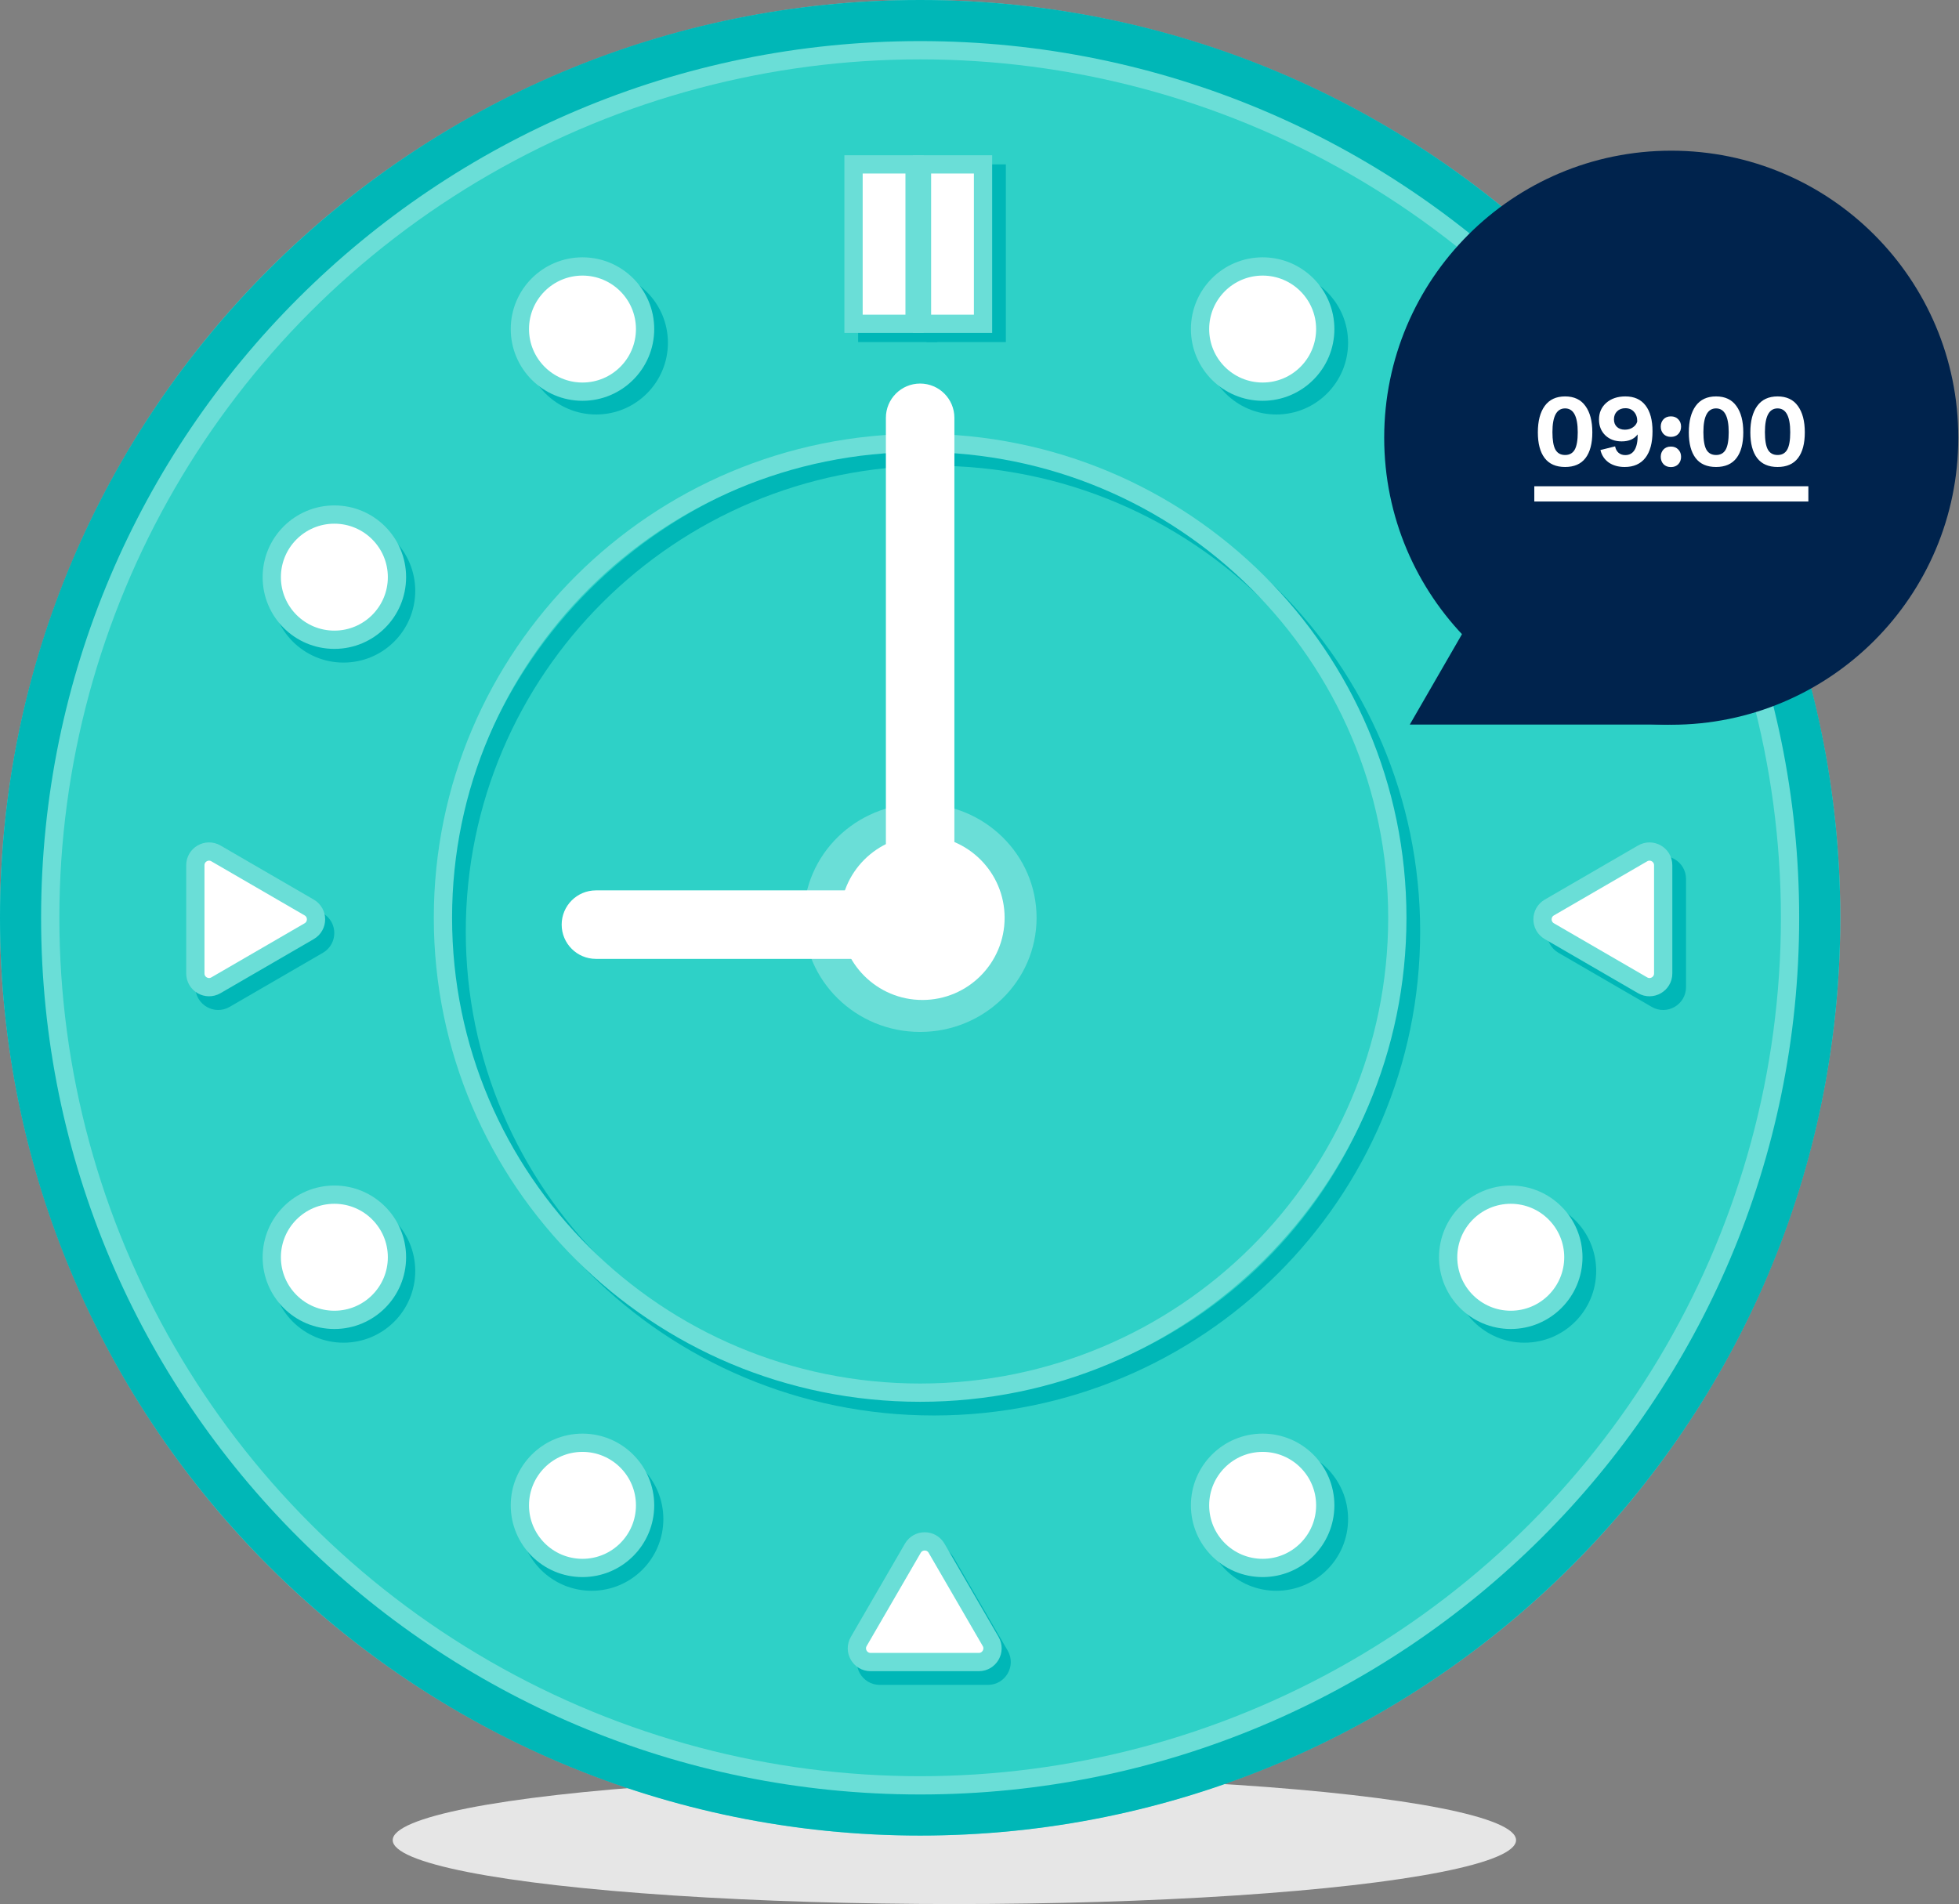 <svg width="429" height="417" viewBox="0 0 429 417" fill="none" xmlns="http://www.w3.org/2000/svg">
<rect x="0" y="0" width="429" height="417" fill="#808080" stroke="none"/>
<ellipse cx="209" cy="403" rx="123" ry="14" fill="#E6E6E6"/>
<circle r="18" transform="matrix(1 0 0 -1 202 201)" fill="white"/>
<line x1="201.5" y1="193.5" x2="201.5" y2="91.5" stroke="white" stroke-width="15" stroke-linecap="round"/>
<line x1="191.5" y1="202.5" x2="130.5" y2="202.5" stroke="white" stroke-width="15" stroke-linecap="round"/>
<ellipse cx="201.5" cy="201" rx="201.5" ry="201" fill="#6ADED7"/>
<ellipse cx="201.5" cy="201" rx="188.5" ry="188" fill="#2ED1C7"/>
<path d="M309 204C309 261.429 262.223 308 204.5 308C146.777 308 100 261.429 100 204C100 146.571 146.777 100 204.5 100C262.223 100 309 146.571 309 204Z" fill="#2ED1C7" stroke="#00B7B7" stroke-width="4"/>
<path d="M306 201C306 258.429 259.223 305 201.5 305C143.777 305 97 258.429 97 201C97 143.571 143.777 97 201.5 97C259.223 97 306 143.571 306 201Z" stroke="#6ADED7" stroke-width="4"/>
<ellipse cx="201.5" cy="201" rx="25.5" ry="25" fill="#6ADED7"/>
<circle r="13.71" transform="matrix(1 0 0 -1 279.506 75.066)" fill="#00B7B7" stroke="#00B7B7" stroke-width="4"/>
<circle r="13.71" transform="matrix(1 0 0 -1 276.506 72.066)" fill="white" stroke="#6ADED7" stroke-width="4"/>
<circle r="13.71" transform="matrix(1 0 0 -1 279.506 332.681)" fill="#00B7B7" stroke="#00B7B7" stroke-width="4"/>
<circle r="13.71" transform="matrix(1 0 0 -1 276.506 329.681)" fill="white" stroke="#6ADED7" stroke-width="4"/>
<circle r="13.71" transform="matrix(1 0 0 -1 130.557 75.066)" fill="#00B7B7" stroke="#00B7B7" stroke-width="4"/>
<circle r="13.71" transform="matrix(1 0 0 -1 127.557 72.066)" fill="white" stroke="#6ADED7" stroke-width="4"/>
<circle r="13.71" transform="matrix(1 0 0 -1 129.557 332.681)" fill="#00B7B7" stroke="#00B7B7" stroke-width="4"/>
<circle r="13.71" transform="matrix(1 0 0 -1 127.557 329.681)" fill="white" stroke="#6ADED7" stroke-width="4"/>
<circle r="13.71" transform="matrix(1 0 0 -1 75.223 129.4)" fill="#00B7B7" stroke="#00B7B7" stroke-width="4"/>
<circle r="13.71" transform="matrix(1 0 0 -1 73.223 126.4)" fill="white" stroke="#6ADED7" stroke-width="4"/>
<circle r="13.71" transform="matrix(1 0 0 -1 332.839 129.4)" fill="#00B7B7" stroke="#00B7B7" stroke-width="4"/>
<circle r="13.71" transform="matrix(1 0 0 -1 330.839 126.4)" fill="white" stroke="#6ADED7" stroke-width="4"/>
<circle r="13.71" transform="matrix(1 0 0 -1 75.223 278.347)" fill="#00B7B7" stroke="#00B7B7" stroke-width="4"/>
<circle r="13.71" transform="matrix(1 0 0 -1 73.223 275.347)" fill="white" stroke="#6ADED7" stroke-width="4"/>
<circle r="13.71" transform="matrix(1 0 0 -1 333.839 278.347)" fill="#00B7B7" stroke="#00B7B7" stroke-width="4"/>
<circle r="13.71" transform="matrix(1 0 0 -1 330.839 275.347)" fill="white" stroke="#6ADED7" stroke-width="4"/>
<rect x="189.916" y="38" width="13.368" height="34.914" fill="#00B7B7" stroke="#00B7B7" stroke-width="4"/>
<rect x="204.904" y="38" width="13.368" height="34.914" fill="#00B7B7" stroke="#00B7B7" stroke-width="4"/>
<rect x="186.916" y="36" width="13.368" height="34.914" fill="white" stroke="#6ADED7" stroke-width="4"/>
<rect x="201.904" y="36" width="13.368" height="34.914" fill="white" stroke="#6ADED7" stroke-width="4"/>
<path d="M218.942 362.494L207.094 342.068C205.938 340.075 203.06 340.075 201.904 342.068L190.057 362.494C188.897 364.494 190.34 367 192.652 367H216.347C218.659 367 220.102 364.494 218.942 362.494Z" fill="#00B7B7" stroke="#00B7B7" stroke-width="4"/>
<path d="M216.942 359.494L205.094 339.068C203.938 337.075 201.06 337.075 199.904 339.068L188.057 359.494C186.897 361.494 188.34 364 190.652 364H214.347C216.659 364 218.102 361.494 216.942 359.494Z" fill="white" stroke="#6ADED7" stroke-width="4"/>
<path d="M49.285 218.784L69.711 206.936C71.704 205.78 71.704 202.902 69.711 201.746L49.285 189.899C47.285 188.739 44.78 190.182 44.78 192.494L44.78 216.188C44.78 218.501 47.285 219.944 49.285 218.784Z" fill="#00B7B7" stroke="#00B7B7" stroke-width="4"/>
<path d="M47.284 215.784L67.71 203.936C69.703 202.78 69.703 199.902 67.71 198.746L47.284 186.899C45.284 185.739 42.779 187.182 42.779 189.494L42.779 213.188C42.779 215.501 45.284 216.944 47.284 215.784Z" fill="white" stroke="#6ADED7" stroke-width="4"/>
<path d="M362.716 189.9L342.29 201.747C340.297 202.903 340.297 205.782 342.29 206.938L362.716 218.785C364.716 219.945 367.221 218.502 367.221 216.19L367.221 192.495C367.221 190.183 364.716 188.74 362.716 189.9Z" fill="#00B7B7" stroke="#00B7B7" stroke-width="4"/>
<path d="M359.716 186.9L339.29 198.747C337.297 199.903 337.297 202.782 339.29 203.938L359.716 215.785C361.716 216.945 364.221 215.502 364.221 213.19L364.221 189.495C364.221 187.183 361.716 185.74 359.716 186.9Z" fill="white" stroke="#6ADED7" stroke-width="4"/>
<path d="M398.5 201C398.5 309.513 310.311 397.5 201.5 397.5C92.689 397.5 4.5 309.513 4.5 201C4.5 92.487 92.689 4.5 201.5 4.5C310.311 4.5 398.5 92.487 398.5 201Z" stroke="#00B7B7" stroke-width="9"/>
<circle r="18" transform="matrix(1 0 0 -1 202 201)" fill="white"/>
<circle r="62.863" transform="matrix(-1 0 0 1 365.987 95.863)" fill="#00234D"/>
<path d="M308.726 158.689L365.643 158.689L324.177 131.927L308.726 158.689Z" fill="#00234D"/>
<path d="M347.211 100.32C346.217 101.622 344.726 102.273 342.738 102.273C340.75 102.273 339.259 101.622 338.265 100.32C337.271 99.018 336.774 97.142 336.774 94.692C336.774 92.214 337.278 90.282 338.286 88.896C339.294 87.51 340.778 86.817 342.738 86.817C344.712 86.817 346.196 87.517 347.19 88.917C348.198 90.303 348.702 92.228 348.702 94.692C348.702 97.142 348.205 99.018 347.211 100.32ZM342.738 99.648C343.69 99.648 344.39 99.263 344.838 98.493C345.286 97.709 345.51 96.435 345.51 94.671C345.51 91.185 344.586 89.442 342.738 89.442C340.89 89.442 339.966 91.171 339.966 94.629C339.966 96.407 340.183 97.688 340.617 98.472C341.065 99.256 341.772 99.648 342.738 99.648ZM355.792 102.273C354.406 102.273 353.237 101.944 352.285 101.286C351.347 100.614 350.745 99.704 350.479 98.556L353.692 97.758C353.804 98.36 354.056 98.829 354.448 99.165C354.84 99.501 355.33 99.669 355.918 99.669C356.828 99.669 357.514 99.284 357.976 98.514C358.438 97.73 358.655 96.603 358.627 95.133C357.871 96.155 356.709 96.666 355.141 96.666C353.671 96.666 352.474 96.225 351.55 95.343C350.626 94.447 350.164 93.292 350.164 91.878C350.164 90.38 350.696 89.162 351.76 88.224C352.838 87.286 354.231 86.817 355.939 86.817C357.871 86.817 359.341 87.475 360.349 88.791C361.371 90.107 361.882 91.997 361.882 94.461C361.882 96.995 361.357 98.934 360.307 100.278C359.257 101.608 357.752 102.273 355.792 102.273ZM355.834 94.104C356.506 94.104 357.087 93.936 357.577 93.6C358.081 93.264 358.403 92.83 358.543 92.298C358.543 91.416 358.305 90.716 357.829 90.198C357.367 89.666 356.737 89.4 355.939 89.4C355.197 89.4 354.595 89.624 354.133 90.072C353.671 90.52 353.44 91.108 353.44 91.836C353.44 92.536 353.657 93.089 354.091 93.495C354.525 93.901 355.106 94.104 355.834 94.104ZM367.529 95.049C367.123 95.469 366.584 95.679 365.912 95.679C365.24 95.679 364.701 95.469 364.295 95.049C363.889 94.615 363.686 94.076 363.686 93.432C363.686 92.802 363.882 92.27 364.274 91.836C364.68 91.402 365.226 91.185 365.912 91.185C366.584 91.185 367.123 91.402 367.529 91.836C367.935 92.256 368.138 92.788 368.138 93.432C368.138 94.076 367.935 94.615 367.529 95.049ZM367.529 101.664C367.123 102.084 366.584 102.294 365.912 102.294C365.24 102.294 364.701 102.084 364.295 101.664C363.889 101.23 363.686 100.691 363.686 100.047C363.686 99.417 363.882 98.885 364.274 98.451C364.68 98.017 365.226 97.8 365.912 97.8C366.584 97.8 367.123 98.017 367.529 98.451C367.935 98.871 368.138 99.403 368.138 100.047C368.138 100.691 367.935 101.23 367.529 101.664ZM380.27 100.32C379.276 101.622 377.785 102.273 375.797 102.273C373.809 102.273 372.318 101.622 371.324 100.32C370.33 99.018 369.833 97.142 369.833 94.692C369.833 92.214 370.337 90.282 371.345 88.896C372.353 87.51 373.837 86.817 375.797 86.817C377.771 86.817 379.255 87.517 380.249 88.917C381.257 90.303 381.761 92.228 381.761 94.692C381.761 97.142 381.264 99.018 380.27 100.32ZM375.797 99.648C376.749 99.648 377.449 99.263 377.897 98.493C378.345 97.709 378.569 96.435 378.569 94.671C378.569 91.185 377.645 89.442 375.797 89.442C373.949 89.442 373.025 91.171 373.025 94.629C373.025 96.407 373.242 97.688 373.676 98.472C374.124 99.256 374.831 99.648 375.797 99.648ZM393.743 100.32C392.749 101.622 391.258 102.273 389.27 102.273C387.282 102.273 385.791 101.622 384.797 100.32C383.803 99.018 383.306 97.142 383.306 94.692C383.306 92.214 383.81 90.282 384.818 88.896C385.826 87.51 387.31 86.817 389.27 86.817C391.244 86.817 392.728 87.517 393.722 88.917C394.73 90.303 395.234 92.228 395.234 94.692C395.234 97.142 394.737 99.018 393.743 100.32ZM389.27 99.648C390.222 99.648 390.922 99.263 391.37 98.493C391.818 97.709 392.042 96.435 392.042 94.671C392.042 91.185 391.118 89.442 389.27 89.442C387.422 89.442 386.498 91.171 386.498 94.629C386.498 96.407 386.715 97.688 387.149 98.472C387.597 99.256 388.304 99.648 389.27 99.648Z" fill="white"/>
<path d="M335.997 106.494H396.011V109.833H335.997V106.494Z" fill="white"/>
<path fill-rule="evenodd" clip-rule="evenodd" d="M201.5 201C197.358 201 194 197.642 194 193.5L194 91.5C194 87.358 197.358 84 201.5 84C205.642 84 209 87.358 209 91.5L209 193.5C209 197.642 205.642 201 201.5 201Z" fill="white"/>
<path fill-rule="evenodd" clip-rule="evenodd" d="M199 202.5C199 206.642 195.642 210 191.5 210L130.5 210C126.358 210 123 206.642 123 202.5C123 198.358 126.358 195 130.5 195L191.5 195C195.642 195 199 198.358 199 202.5Z" fill="white"/>
</svg>

